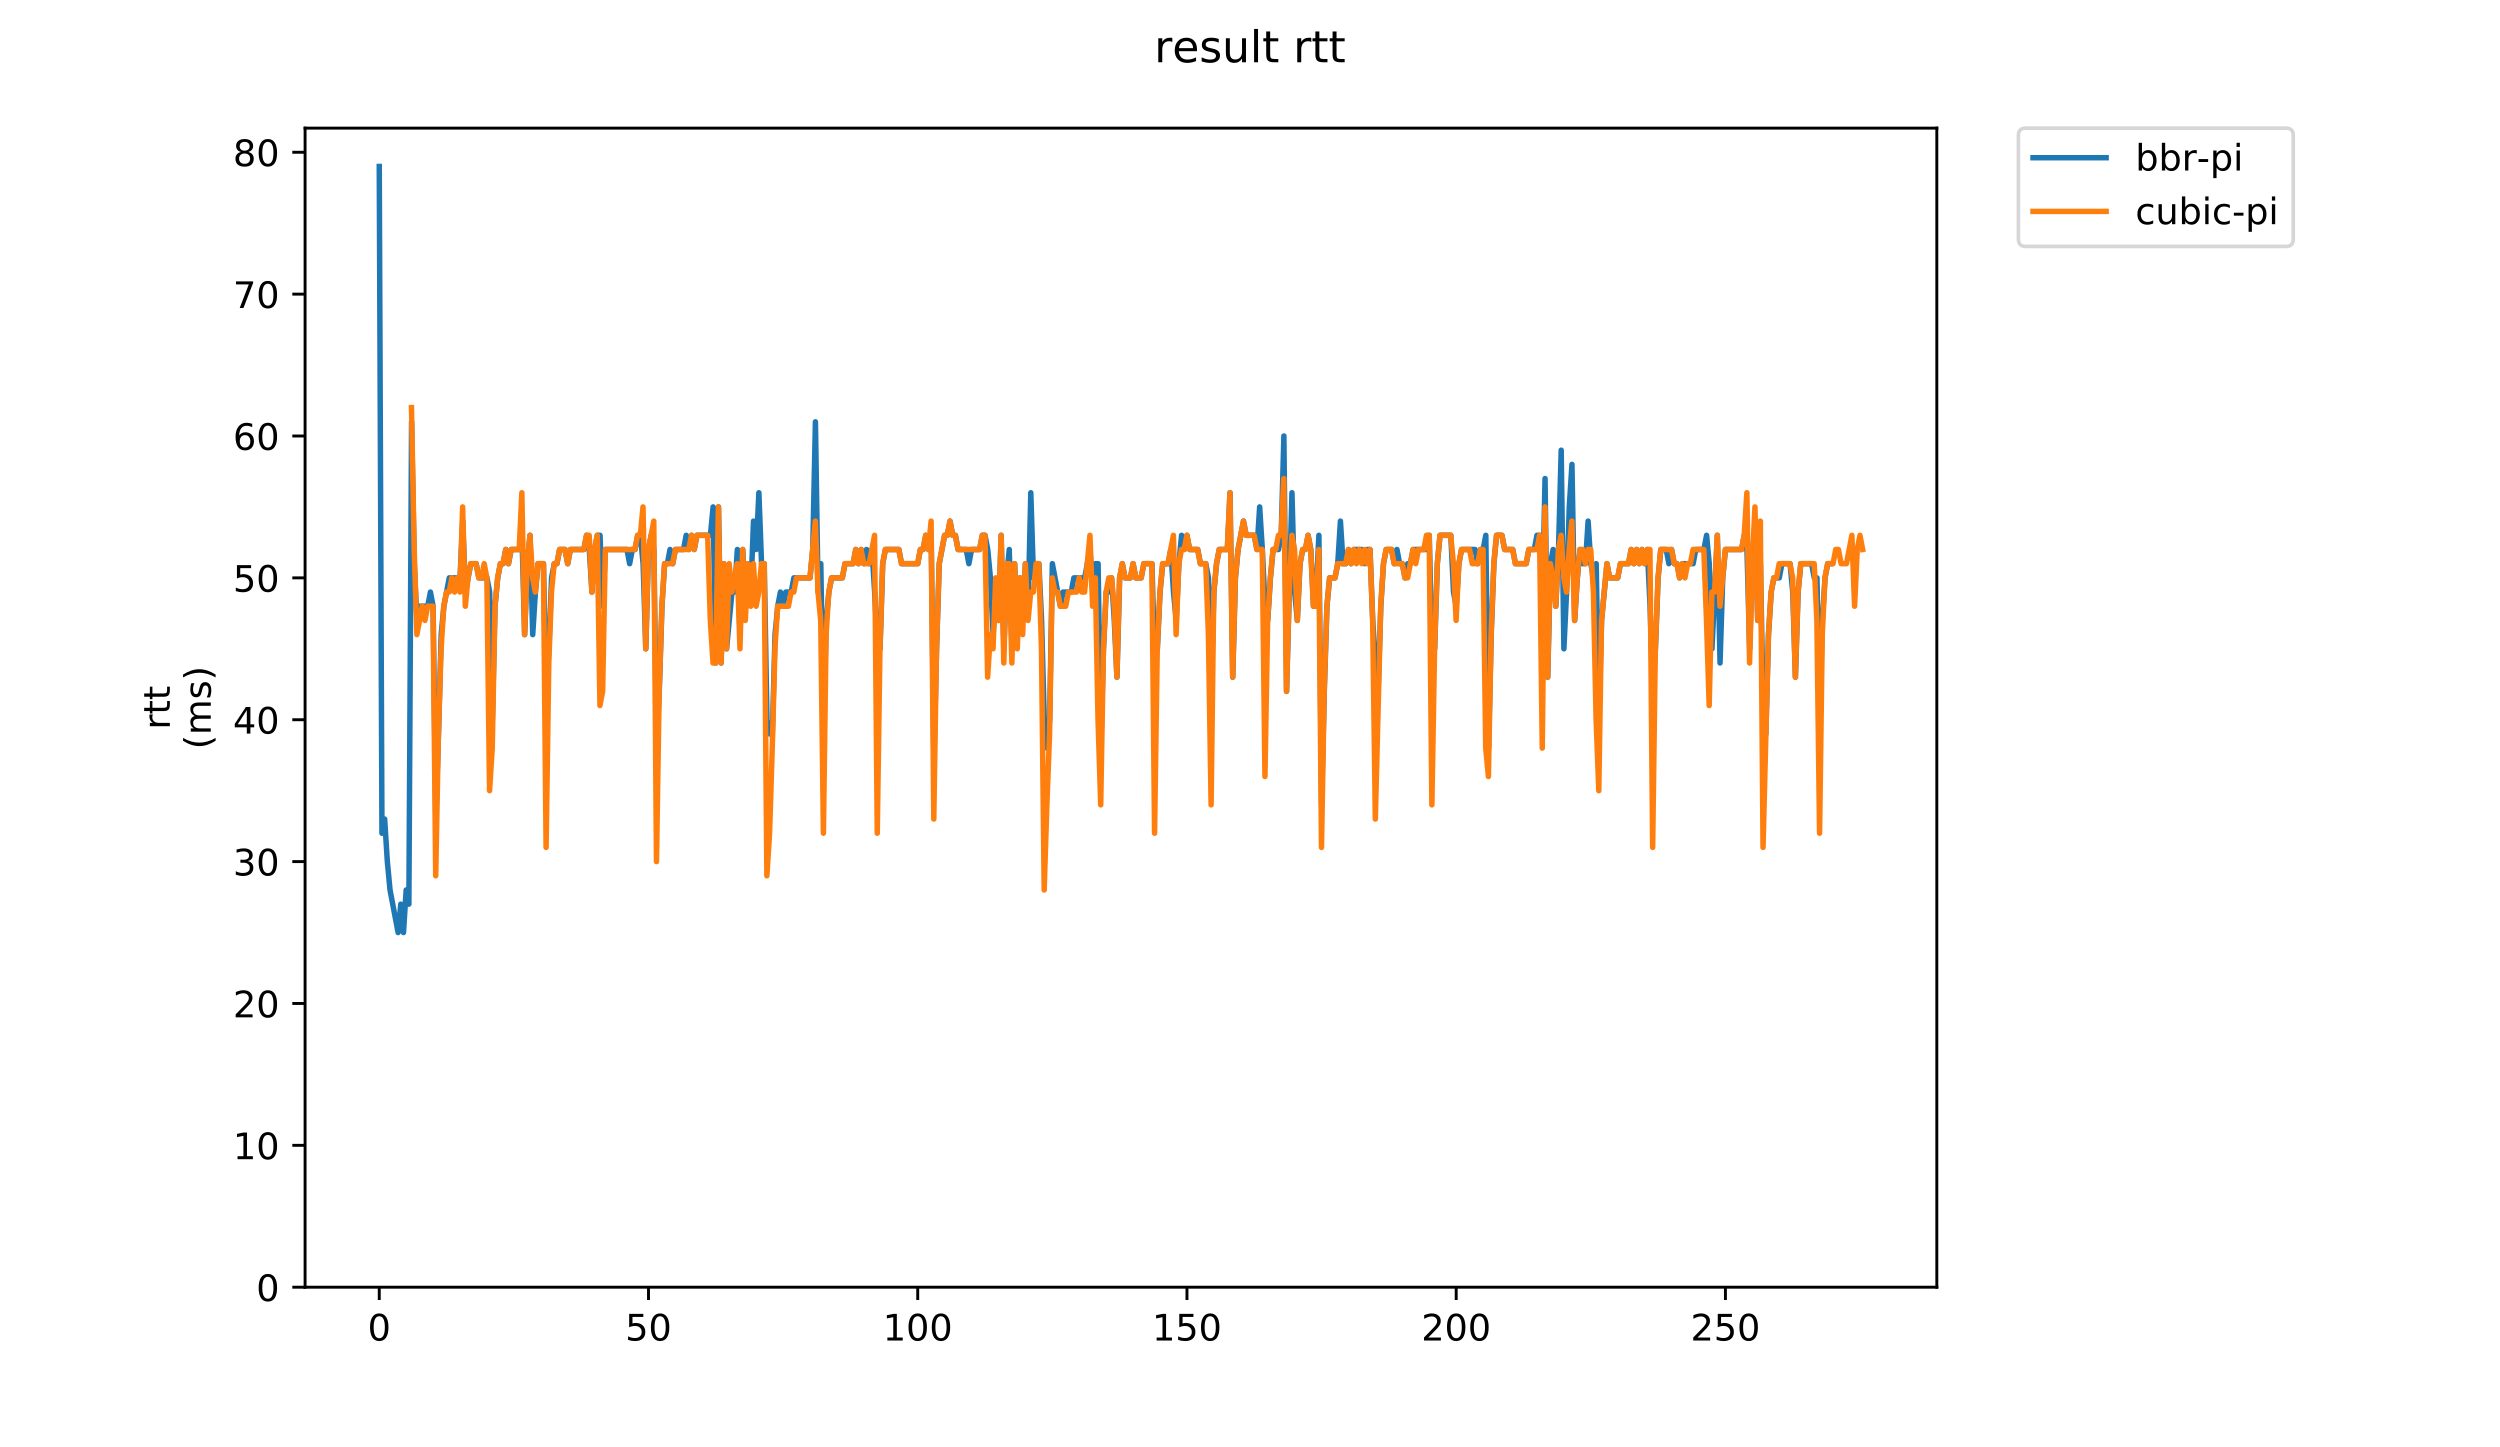 <?xml version="1.0" encoding="utf-8" standalone="no"?>
<!DOCTYPE svg PUBLIC "-//W3C//DTD SVG 1.1//EN"
  "http://www.w3.org/Graphics/SVG/1.1/DTD/svg11.dtd">
<!-- Created with matplotlib (https://matplotlib.org/) -->
<svg height="396pt" version="1.1" viewBox="0 0 684 396" width="684pt" xmlns="http://www.w3.org/2000/svg" xmlns:xlink="http://www.w3.org/1999/xlink">
 <defs>
  <style type="text/css">
*{stroke-linecap:butt;stroke-linejoin:round;}
  </style>
 </defs>
 <g id="figure_1">
  <g id="patch_1">
   <path d="M 0 396 
L 684 396 
L 684 0 
L 0 0 
z
" style="fill:#ffffff;"/>
  </g>
  <g id="axes_1">
   <g id="patch_2">
    <path d="M 83.472 352.174 
L 529.913 352.174 
L 529.913 35.062 
L 83.472 35.062 
z
" style="fill:#ffffff;"/>
   </g>
   <g id="matplotlib.axis_1">
    <g id="xtick_1">
     <g id="line2d_1">
      <defs>
       <path d="M 0 0 
L 0 3.5 
" id="m3d1b35bdfd" style="stroke:#000000;stroke-width:0.8;"/>
      </defs>
      <g>
       <use style="stroke:#000000;stroke-width:0.8;" x="103.765" xlink:href="#m3d1b35bdfd" y="352.174"/>
      </g>
     </g>
     <g id="text_1">
      <!-- 0 -->
      <defs>
       <path d="M 31.781 66.406 
Q 24.172 66.406 20.328 58.906 
Q 16.5 51.422 16.5 36.375 
Q 16.5 21.391 20.328 13.891 
Q 24.172 6.391 31.781 6.391 
Q 39.453 6.391 43.281 13.891 
Q 47.125 21.391 47.125 36.375 
Q 47.125 51.422 43.281 58.906 
Q 39.453 66.406 31.781 66.406 
z
M 31.781 74.219 
Q 44.047 74.219 50.516 64.516 
Q 56.984 54.828 56.984 36.375 
Q 56.984 17.969 50.516 8.266 
Q 44.047 -1.422 31.781 -1.422 
Q 19.531 -1.422 13.062 8.266 
Q 6.594 17.969 6.594 36.375 
Q 6.594 54.828 13.062 64.516 
Q 19.531 74.219 31.781 74.219 
z
" id="DejaVuSans-48"/>
      </defs>
      <g transform="translate(100.584 366.773)scale(0.1 -0.1)">
       <use xlink:href="#DejaVuSans-48"/>
      </g>
     </g>
    </g>
    <g id="xtick_2">
     <g id="line2d_2">
      <g>
       <use style="stroke:#000000;stroke-width:0.8;" x="177.428" xlink:href="#m3d1b35bdfd" y="352.174"/>
      </g>
     </g>
     <g id="text_2">
      <!-- 50 -->
      <defs>
       <path d="M 10.797 72.906 
L 49.516 72.906 
L 49.516 64.594 
L 19.828 64.594 
L 19.828 46.734 
Q 21.969 47.469 24.109 47.828 
Q 26.266 48.188 28.422 48.188 
Q 40.625 48.188 47.75 41.5 
Q 54.891 34.812 54.891 23.391 
Q 54.891 11.625 47.562 5.094 
Q 40.234 -1.422 26.906 -1.422 
Q 22.312 -1.422 17.547 -0.641 
Q 12.797 0.141 7.719 1.703 
L 7.719 11.625 
Q 12.109 9.234 16.797 8.062 
Q 21.484 6.891 26.703 6.891 
Q 35.156 6.891 40.078 11.328 
Q 45.016 15.766 45.016 23.391 
Q 45.016 31 40.078 35.438 
Q 35.156 39.891 26.703 39.891 
Q 22.75 39.891 18.812 39.016 
Q 14.891 38.141 10.797 36.281 
z
" id="DejaVuSans-53"/>
      </defs>
      <g transform="translate(171.065 366.773)scale(0.1 -0.1)">
       <use xlink:href="#DejaVuSans-53"/>
       <use x="63.623" xlink:href="#DejaVuSans-48"/>
      </g>
     </g>
    </g>
    <g id="xtick_3">
     <g id="line2d_3">
      <g>
       <use style="stroke:#000000;stroke-width:0.8;" x="251.09" xlink:href="#m3d1b35bdfd" y="352.174"/>
      </g>
     </g>
     <g id="text_3">
      <!-- 100 -->
      <defs>
       <path d="M 12.406 8.297 
L 28.516 8.297 
L 28.516 63.922 
L 10.984 60.406 
L 10.984 69.391 
L 28.422 72.906 
L 38.281 72.906 
L 38.281 8.297 
L 54.391 8.297 
L 54.391 0 
L 12.406 0 
z
" id="DejaVuSans-49"/>
      </defs>
      <g transform="translate(241.546 366.773)scale(0.1 -0.1)">
       <use xlink:href="#DejaVuSans-49"/>
       <use x="63.623" xlink:href="#DejaVuSans-48"/>
       <use x="127.246" xlink:href="#DejaVuSans-48"/>
      </g>
     </g>
    </g>
    <g id="xtick_4">
     <g id="line2d_4">
      <g>
       <use style="stroke:#000000;stroke-width:0.8;" x="324.752" xlink:href="#m3d1b35bdfd" y="352.174"/>
      </g>
     </g>
     <g id="text_4">
      <!-- 150 -->
      <g transform="translate(315.209 366.773)scale(0.1 -0.1)">
       <use xlink:href="#DejaVuSans-49"/>
       <use x="63.623" xlink:href="#DejaVuSans-53"/>
       <use x="127.246" xlink:href="#DejaVuSans-48"/>
      </g>
     </g>
    </g>
    <g id="xtick_5">
     <g id="line2d_5">
      <g>
       <use style="stroke:#000000;stroke-width:0.8;" x="398.415" xlink:href="#m3d1b35bdfd" y="352.174"/>
      </g>
     </g>
     <g id="text_5">
      <!-- 200 -->
      <defs>
       <path d="M 19.188 8.297 
L 53.609 8.297 
L 53.609 0 
L 7.328 0 
L 7.328 8.297 
Q 12.938 14.109 22.625 23.891 
Q 32.328 33.688 34.812 36.531 
Q 39.547 41.844 41.422 45.531 
Q 43.312 49.219 43.312 52.781 
Q 43.312 58.594 39.234 62.25 
Q 35.156 65.922 28.609 65.922 
Q 23.969 65.922 18.812 64.312 
Q 13.672 62.703 7.812 59.422 
L 7.812 69.391 
Q 13.766 71.781 18.938 73 
Q 24.125 74.219 28.422 74.219 
Q 39.75 74.219 46.484 68.547 
Q 53.219 62.891 53.219 53.422 
Q 53.219 48.922 51.531 44.891 
Q 49.859 40.875 45.406 35.406 
Q 44.188 33.984 37.641 27.219 
Q 31.109 20.453 19.188 8.297 
z
" id="DejaVuSans-50"/>
      </defs>
      <g transform="translate(388.871 366.773)scale(0.1 -0.1)">
       <use xlink:href="#DejaVuSans-50"/>
       <use x="63.623" xlink:href="#DejaVuSans-48"/>
       <use x="127.246" xlink:href="#DejaVuSans-48"/>
      </g>
     </g>
    </g>
    <g id="xtick_6">
     <g id="line2d_6">
      <g>
       <use style="stroke:#000000;stroke-width:0.8;" x="472.077" xlink:href="#m3d1b35bdfd" y="352.174"/>
      </g>
     </g>
     <g id="text_6">
      <!-- 250 -->
      <g transform="translate(462.534 366.773)scale(0.1 -0.1)">
       <use xlink:href="#DejaVuSans-50"/>
       <use x="63.623" xlink:href="#DejaVuSans-53"/>
       <use x="127.246" xlink:href="#DejaVuSans-48"/>
      </g>
     </g>
    </g>
   </g>
   <g id="matplotlib.axis_2">
    <g id="ytick_1">
     <g id="line2d_7">
      <defs>
       <path d="M 0 0 
L -3.5 0 
" id="me3f633ac5c" style="stroke:#000000;stroke-width:0.8;"/>
      </defs>
      <g>
       <use style="stroke:#000000;stroke-width:0.8;" x="83.472" xlink:href="#me3f633ac5c" y="352.174"/>
      </g>
     </g>
     <g id="text_7">
      <!-- 0 -->
      <g transform="translate(70.11 355.973)scale(0.1 -0.1)">
       <use xlink:href="#DejaVuSans-48"/>
      </g>
     </g>
    </g>
    <g id="ytick_2">
     <g id="line2d_8">
      <g>
       <use style="stroke:#000000;stroke-width:0.8;" x="83.472" xlink:href="#me3f633ac5c" y="313.36"/>
      </g>
     </g>
     <g id="text_8">
      <!-- 10 -->
      <g transform="translate(63.747 317.159)scale(0.1 -0.1)">
       <use xlink:href="#DejaVuSans-49"/>
       <use x="63.623" xlink:href="#DejaVuSans-48"/>
      </g>
     </g>
    </g>
    <g id="ytick_3">
     <g id="line2d_9">
      <g>
       <use style="stroke:#000000;stroke-width:0.8;" x="83.472" xlink:href="#me3f633ac5c" y="274.546"/>
      </g>
     </g>
     <g id="text_9">
      <!-- 20 -->
      <g transform="translate(63.747 278.345)scale(0.1 -0.1)">
       <use xlink:href="#DejaVuSans-50"/>
       <use x="63.623" xlink:href="#DejaVuSans-48"/>
      </g>
     </g>
    </g>
    <g id="ytick_4">
     <g id="line2d_10">
      <g>
       <use style="stroke:#000000;stroke-width:0.8;" x="83.472" xlink:href="#me3f633ac5c" y="235.732"/>
      </g>
     </g>
     <g id="text_10">
      <!-- 30 -->
      <defs>
       <path d="M 40.578 39.312 
Q 47.656 37.797 51.625 33 
Q 55.609 28.219 55.609 21.188 
Q 55.609 10.406 48.188 4.484 
Q 40.766 -1.422 27.094 -1.422 
Q 22.516 -1.422 17.656 -0.516 
Q 12.797 0.391 7.625 2.203 
L 7.625 11.719 
Q 11.719 9.328 16.594 8.109 
Q 21.484 6.891 26.812 6.891 
Q 36.078 6.891 40.938 10.547 
Q 45.797 14.203 45.797 21.188 
Q 45.797 27.641 41.281 31.266 
Q 36.766 34.906 28.719 34.906 
L 20.219 34.906 
L 20.219 43.016 
L 29.109 43.016 
Q 36.375 43.016 40.234 45.922 
Q 44.094 48.828 44.094 54.297 
Q 44.094 59.906 40.109 62.906 
Q 36.141 65.922 28.719 65.922 
Q 24.656 65.922 20.016 65.031 
Q 15.375 64.156 9.812 62.312 
L 9.812 71.094 
Q 15.438 72.656 20.344 73.438 
Q 25.25 74.219 29.594 74.219 
Q 40.828 74.219 47.359 69.109 
Q 53.906 64.016 53.906 55.328 
Q 53.906 49.266 50.438 45.094 
Q 46.969 40.922 40.578 39.312 
z
" id="DejaVuSans-51"/>
      </defs>
      <g transform="translate(63.747 239.531)scale(0.1 -0.1)">
       <use xlink:href="#DejaVuSans-51"/>
       <use x="63.623" xlink:href="#DejaVuSans-48"/>
      </g>
     </g>
    </g>
    <g id="ytick_5">
     <g id="line2d_11">
      <g>
       <use style="stroke:#000000;stroke-width:0.8;" x="83.472" xlink:href="#me3f633ac5c" y="196.918"/>
      </g>
     </g>
     <g id="text_11">
      <!-- 40 -->
      <defs>
       <path d="M 37.797 64.312 
L 12.891 25.391 
L 37.797 25.391 
z
M 35.203 72.906 
L 47.609 72.906 
L 47.609 25.391 
L 58.016 25.391 
L 58.016 17.188 
L 47.609 17.188 
L 47.609 0 
L 37.797 0 
L 37.797 17.188 
L 4.891 17.188 
L 4.891 26.703 
z
" id="DejaVuSans-52"/>
      </defs>
      <g transform="translate(63.747 200.717)scale(0.1 -0.1)">
       <use xlink:href="#DejaVuSans-52"/>
       <use x="63.623" xlink:href="#DejaVuSans-48"/>
      </g>
     </g>
    </g>
    <g id="ytick_6">
     <g id="line2d_12">
      <g>
       <use style="stroke:#000000;stroke-width:0.8;" x="83.472" xlink:href="#me3f633ac5c" y="158.103"/>
      </g>
     </g>
     <g id="text_12">
      <!-- 50 -->
      <g transform="translate(63.747 161.903)scale(0.1 -0.1)">
       <use xlink:href="#DejaVuSans-53"/>
       <use x="63.623" xlink:href="#DejaVuSans-48"/>
      </g>
     </g>
    </g>
    <g id="ytick_7">
     <g id="line2d_13">
      <g>
       <use style="stroke:#000000;stroke-width:0.8;" x="83.472" xlink:href="#me3f633ac5c" y="119.289"/>
      </g>
     </g>
     <g id="text_13">
      <!-- 60 -->
      <defs>
       <path d="M 33.016 40.375 
Q 26.375 40.375 22.484 35.828 
Q 18.609 31.297 18.609 23.391 
Q 18.609 15.531 22.484 10.953 
Q 26.375 6.391 33.016 6.391 
Q 39.656 6.391 43.531 10.953 
Q 47.406 15.531 47.406 23.391 
Q 47.406 31.297 43.531 35.828 
Q 39.656 40.375 33.016 40.375 
z
M 52.594 71.297 
L 52.594 62.312 
Q 48.875 64.062 45.094 64.984 
Q 41.312 65.922 37.594 65.922 
Q 27.828 65.922 22.672 59.328 
Q 17.531 52.734 16.797 39.406 
Q 19.672 43.656 24.016 45.922 
Q 28.375 48.188 33.594 48.188 
Q 44.578 48.188 50.953 41.516 
Q 57.328 34.859 57.328 23.391 
Q 57.328 12.156 50.688 5.359 
Q 44.047 -1.422 33.016 -1.422 
Q 20.359 -1.422 13.672 8.266 
Q 6.984 17.969 6.984 36.375 
Q 6.984 53.656 15.188 63.938 
Q 23.391 74.219 37.203 74.219 
Q 40.922 74.219 44.703 73.484 
Q 48.484 72.75 52.594 71.297 
z
" id="DejaVuSans-54"/>
      </defs>
      <g transform="translate(63.747 123.088)scale(0.1 -0.1)">
       <use xlink:href="#DejaVuSans-54"/>
       <use x="63.623" xlink:href="#DejaVuSans-48"/>
      </g>
     </g>
    </g>
    <g id="ytick_8">
     <g id="line2d_14">
      <g>
       <use style="stroke:#000000;stroke-width:0.8;" x="83.472" xlink:href="#me3f633ac5c" y="80.475"/>
      </g>
     </g>
     <g id="text_14">
      <!-- 70 -->
      <defs>
       <path d="M 8.203 72.906 
L 55.078 72.906 
L 55.078 68.703 
L 28.609 0 
L 18.312 0 
L 43.219 64.594 
L 8.203 64.594 
z
" id="DejaVuSans-55"/>
      </defs>
      <g transform="translate(63.747 84.274)scale(0.1 -0.1)">
       <use xlink:href="#DejaVuSans-55"/>
       <use x="63.623" xlink:href="#DejaVuSans-48"/>
      </g>
     </g>
    </g>
    <g id="ytick_9">
     <g id="line2d_15">
      <g>
       <use style="stroke:#000000;stroke-width:0.8;" x="83.472" xlink:href="#me3f633ac5c" y="41.661"/>
      </g>
     </g>
     <g id="text_15">
      <!-- 80 -->
      <defs>
       <path d="M 31.781 34.625 
Q 24.75 34.625 20.719 30.859 
Q 16.703 27.094 16.703 20.516 
Q 16.703 13.922 20.719 10.156 
Q 24.75 6.391 31.781 6.391 
Q 38.812 6.391 42.859 10.172 
Q 46.922 13.969 46.922 20.516 
Q 46.922 27.094 42.891 30.859 
Q 38.875 34.625 31.781 34.625 
z
M 21.922 38.812 
Q 15.578 40.375 12.031 44.719 
Q 8.5 49.078 8.5 55.328 
Q 8.5 64.062 14.719 69.141 
Q 20.953 74.219 31.781 74.219 
Q 42.672 74.219 48.875 69.141 
Q 55.078 64.062 55.078 55.328 
Q 55.078 49.078 51.531 44.719 
Q 48 40.375 41.703 38.812 
Q 48.828 37.156 52.797 32.312 
Q 56.781 27.484 56.781 20.516 
Q 56.781 9.906 50.312 4.234 
Q 43.844 -1.422 31.781 -1.422 
Q 19.734 -1.422 13.25 4.234 
Q 6.781 9.906 6.781 20.516 
Q 6.781 27.484 10.781 32.312 
Q 14.797 37.156 21.922 38.812 
z
M 18.312 54.391 
Q 18.312 48.734 21.844 45.562 
Q 25.391 42.391 31.781 42.391 
Q 38.141 42.391 41.719 45.562 
Q 45.312 48.734 45.312 54.391 
Q 45.312 60.062 41.719 63.234 
Q 38.141 66.406 31.781 66.406 
Q 25.391 66.406 21.844 63.234 
Q 18.312 60.062 18.312 54.391 
z
" id="DejaVuSans-56"/>
      </defs>
      <g transform="translate(63.747 45.46)scale(0.1 -0.1)">
       <use xlink:href="#DejaVuSans-56"/>
       <use x="63.623" xlink:href="#DejaVuSans-48"/>
      </g>
     </g>
    </g>
    <g id="text_16">
     <!-- rtt -->
     <defs>
      <path d="M 41.109 46.297 
Q 39.594 47.172 37.812 47.578 
Q 36.031 48 33.891 48 
Q 26.266 48 22.188 43.047 
Q 18.109 38.094 18.109 28.812 
L 18.109 0 
L 9.078 0 
L 9.078 54.688 
L 18.109 54.688 
L 18.109 46.188 
Q 20.953 51.172 25.484 53.578 
Q 30.031 56 36.531 56 
Q 37.453 56 38.578 55.875 
Q 39.703 55.766 41.062 55.516 
z
" id="DejaVuSans-114"/>
      <path d="M 18.312 70.219 
L 18.312 54.688 
L 36.812 54.688 
L 36.812 47.703 
L 18.312 47.703 
L 18.312 18.016 
Q 18.312 11.328 20.141 9.422 
Q 21.969 7.516 27.594 7.516 
L 36.812 7.516 
L 36.812 0 
L 27.594 0 
Q 17.188 0 13.234 3.875 
Q 9.281 7.766 9.281 18.016 
L 9.281 47.703 
L 2.688 47.703 
L 2.688 54.688 
L 9.281 54.688 
L 9.281 70.219 
z
" id="DejaVuSans-116"/>
     </defs>
     <g transform="translate(46.47 199.594)rotate(-90)scale(0.1 -0.1)">
      <use xlink:href="#DejaVuSans-114"/>
      <use x="41.113" xlink:href="#DejaVuSans-116"/>
      <use x="80.322" xlink:href="#DejaVuSans-116"/>
     </g>
     <!-- (ms) -->
     <defs>
      <path d="M 31 75.875 
Q 24.469 64.656 21.281 53.656 
Q 18.109 42.672 18.109 31.391 
Q 18.109 20.125 21.312 9.062 
Q 24.516 -2 31 -13.188 
L 23.188 -13.188 
Q 15.875 -1.703 12.234 9.375 
Q 8.594 20.453 8.594 31.391 
Q 8.594 42.281 12.203 53.312 
Q 15.828 64.359 23.188 75.875 
z
" id="DejaVuSans-40"/>
      <path d="M 52 44.188 
Q 55.375 50.25 60.062 53.125 
Q 64.75 56 71.094 56 
Q 79.641 56 84.281 50.016 
Q 88.922 44.047 88.922 33.016 
L 88.922 0 
L 79.891 0 
L 79.891 32.719 
Q 79.891 40.578 77.094 44.375 
Q 74.312 48.188 68.609 48.188 
Q 61.625 48.188 57.562 43.547 
Q 53.516 38.922 53.516 30.906 
L 53.516 0 
L 44.484 0 
L 44.484 32.719 
Q 44.484 40.625 41.703 44.406 
Q 38.922 48.188 33.109 48.188 
Q 26.219 48.188 22.156 43.531 
Q 18.109 38.875 18.109 30.906 
L 18.109 0 
L 9.078 0 
L 9.078 54.688 
L 18.109 54.688 
L 18.109 46.188 
Q 21.188 51.219 25.484 53.609 
Q 29.781 56 35.688 56 
Q 41.656 56 45.828 52.969 
Q 50 49.953 52 44.188 
z
" id="DejaVuSans-109"/>
      <path d="M 44.281 53.078 
L 44.281 44.578 
Q 40.484 46.531 36.375 47.5 
Q 32.281 48.484 27.875 48.484 
Q 21.188 48.484 17.844 46.438 
Q 14.5 44.391 14.5 40.281 
Q 14.5 37.156 16.891 35.375 
Q 19.281 33.594 26.516 31.984 
L 29.594 31.297 
Q 39.156 29.25 43.188 25.516 
Q 47.219 21.781 47.219 15.094 
Q 47.219 7.469 41.188 3.016 
Q 35.156 -1.422 24.609 -1.422 
Q 20.219 -1.422 15.453 -0.562 
Q 10.688 0.297 5.422 2 
L 5.422 11.281 
Q 10.406 8.688 15.234 7.391 
Q 20.062 6.109 24.812 6.109 
Q 31.156 6.109 34.562 8.281 
Q 37.984 10.453 37.984 14.406 
Q 37.984 18.062 35.516 20.016 
Q 33.062 21.969 24.703 23.781 
L 21.578 24.516 
Q 13.234 26.266 9.516 29.906 
Q 5.812 33.547 5.812 39.891 
Q 5.812 47.609 11.281 51.797 
Q 16.75 56 26.812 56 
Q 31.781 56 36.172 55.266 
Q 40.578 54.547 44.281 53.078 
z
" id="DejaVuSans-115"/>
      <path d="M 8.016 75.875 
L 15.828 75.875 
Q 23.141 64.359 26.781 53.312 
Q 30.422 42.281 30.422 31.391 
Q 30.422 20.453 26.781 9.375 
Q 23.141 -1.703 15.828 -13.188 
L 8.016 -13.188 
Q 14.5 -2 17.703 9.062 
Q 20.906 20.125 20.906 31.391 
Q 20.906 42.672 17.703 53.656 
Q 14.5 64.656 8.016 75.875 
z
" id="DejaVuSans-41"/>
     </defs>
     <g transform="translate(57.668 204.995)rotate(-90)scale(0.1 -0.1)">
      <use xlink:href="#DejaVuSans-40"/>
      <use x="39.014" xlink:href="#DejaVuSans-109"/>
      <use x="136.426" xlink:href="#DejaVuSans-115"/>
      <use x="188.525" xlink:href="#DejaVuSans-41"/>
     </g>
    </g>
   </g>
   <g id="line2d_16">
    <path clip-path="url(#pc446dd8d52)" d="M 103.765 45.542 
L 104.502 227.969 
L 105.238 224.087 
L 105.975 235.732 
L 106.712 243.495 
L 108.921 255.139 
L 109.658 247.376 
L 110.395 255.139 
L 111.131 243.495 
L 111.868 247.376 
L 112.605 115.408 
L 113.341 154.222 
L 114.078 169.748 
L 114.814 165.866 
L 117.024 165.866 
L 117.761 161.985 
L 118.498 165.866 
L 119.234 224.087 
L 119.971 200.799 
L 120.707 173.629 
L 121.444 165.866 
L 122.917 158.103 
L 125.864 158.103 
L 126.6 142.578 
L 127.337 161.985 
L 128.81 154.222 
L 130.284 154.222 
L 131.02 158.103 
L 133.23 158.103 
L 133.967 161.985 
L 134.703 196.918 
L 135.44 165.866 
L 136.177 158.103 
L 136.913 154.222 
L 137.65 154.222 
L 138.386 150.341 
L 139.123 154.222 
L 139.86 150.341 
L 142.07 150.341 
L 142.806 146.459 
L 143.543 173.629 
L 144.279 154.222 
L 145.016 146.459 
L 145.753 173.629 
L 146.489 161.985 
L 147.226 154.222 
L 148.699 154.222 
L 149.436 193.036 
L 150.172 177.51 
L 150.909 158.103 
L 151.646 154.222 
L 152.382 154.222 
L 153.119 150.341 
L 154.592 150.341 
L 155.329 154.222 
L 156.065 150.341 
L 159.749 150.341 
L 160.485 146.459 
L 161.222 150.341 
L 161.958 161.985 
L 162.695 150.341 
L 163.432 146.459 
L 164.168 146.459 
L 164.905 165.866 
L 165.642 150.341 
L 171.535 150.341 
L 172.271 154.222 
L 173.008 150.341 
L 173.744 150.341 
L 174.481 146.459 
L 175.218 146.459 
L 175.954 154.222 
L 176.691 177.51 
L 177.428 150.341 
L 178.164 146.459 
L 178.901 150.341 
L 179.637 204.68 
L 180.374 189.155 
L 181.111 165.866 
L 181.847 154.222 
L 182.584 154.222 
L 183.321 150.341 
L 184.057 154.222 
L 184.794 150.341 
L 187.004 150.341 
L 187.74 146.459 
L 188.477 150.341 
L 189.214 146.459 
L 189.95 150.341 
L 190.687 146.459 
L 194.37 146.459 
L 195.107 138.696 
L 195.843 181.392 
L 196.58 138.696 
L 197.316 181.392 
L 198.053 154.222 
L 198.79 177.51 
L 200.263 161.985 
L 201 161.985 
L 201.736 150.341 
L 202.473 173.629 
L 203.209 150.341 
L 203.946 165.866 
L 204.683 154.222 
L 205.419 161.985 
L 206.156 142.578 
L 206.893 150.341 
L 207.629 134.815 
L 208.366 154.222 
L 209.102 154.222 
L 209.839 196.918 
L 210.576 200.799 
L 211.312 200.799 
L 212.049 173.629 
L 212.786 165.866 
L 213.522 161.985 
L 214.259 165.866 
L 214.995 161.985 
L 216.469 161.985 
L 217.205 158.103 
L 221.625 158.103 
L 222.362 150.341 
L 223.098 115.408 
L 223.835 161.985 
L 224.572 154.222 
L 225.308 200.799 
L 226.045 169.748 
L 226.781 161.985 
L 227.518 158.103 
L 230.465 158.103 
L 231.201 154.222 
L 233.411 154.222 
L 234.148 150.341 
L 234.884 154.222 
L 235.621 150.341 
L 236.358 154.222 
L 237.094 150.341 
L 237.831 154.222 
L 238.567 150.341 
L 239.304 161.985 
L 240.041 177.51 
L 240.777 177.51 
L 241.514 154.222 
L 242.251 150.341 
L 245.934 150.341 
L 246.67 154.222 
L 251.09 154.222 
L 251.827 150.341 
L 252.563 150.341 
L 253.3 146.459 
L 254.037 150.341 
L 254.773 146.459 
L 255.51 208.562 
L 256.246 177.51 
L 256.983 154.222 
L 258.456 146.459 
L 259.193 146.459 
L 259.93 142.578 
L 260.666 146.459 
L 261.403 146.459 
L 262.139 150.341 
L 264.349 150.341 
L 265.086 154.222 
L 265.823 150.341 
L 268.032 150.341 
L 268.769 146.459 
L 269.506 146.459 
L 270.242 150.341 
L 270.979 158.103 
L 271.716 173.629 
L 272.452 161.985 
L 273.189 169.748 
L 273.925 146.459 
L 274.662 177.51 
L 275.399 158.103 
L 276.135 150.341 
L 276.872 177.51 
L 277.609 154.222 
L 278.345 173.629 
L 279.082 158.103 
L 279.818 169.748 
L 280.555 154.222 
L 281.292 165.866 
L 282.028 134.815 
L 282.765 158.103 
L 283.502 154.222 
L 284.238 154.222 
L 284.975 169.748 
L 285.711 196.918 
L 286.448 204.68 
L 287.185 196.918 
L 287.921 154.222 
L 290.131 165.866 
L 290.868 161.985 
L 293.078 161.985 
L 293.814 158.103 
L 296.761 158.103 
L 298.234 150.341 
L 298.971 161.985 
L 299.707 154.222 
L 300.444 154.222 
L 301.18 204.68 
L 301.917 177.51 
L 302.654 161.985 
L 303.39 161.985 
L 304.127 158.103 
L 304.864 169.748 
L 305.6 185.273 
L 306.337 158.103 
L 307.073 154.222 
L 307.81 158.103 
L 309.283 158.103 
L 310.02 154.222 
L 310.757 158.103 
L 312.23 158.103 
L 312.966 154.222 
L 315.176 154.222 
L 315.913 181.392 
L 316.65 177.51 
L 317.386 161.985 
L 318.123 154.222 
L 319.596 154.222 
L 320.333 150.341 
L 321.069 161.985 
L 321.806 169.748 
L 322.543 154.222 
L 323.279 146.459 
L 324.016 150.341 
L 324.752 146.459 
L 325.489 150.341 
L 327.699 150.341 
L 328.436 154.222 
L 329.909 154.222 
L 330.645 158.103 
L 331.382 189.155 
L 332.119 161.985 
L 332.855 154.222 
L 333.592 150.341 
L 335.802 150.341 
L 336.538 134.815 
L 337.275 185.273 
L 338.012 158.103 
L 338.748 150.341 
L 340.222 142.578 
L 340.958 146.459 
L 343.168 146.459 
L 343.905 150.341 
L 344.641 138.696 
L 345.378 150.341 
L 346.115 165.866 
L 346.851 169.748 
L 347.588 158.103 
L 348.324 150.341 
L 349.798 150.341 
L 350.534 146.459 
L 351.271 119.289 
L 352.008 189.155 
L 353.481 134.815 
L 354.217 161.985 
L 354.954 169.748 
L 355.691 154.222 
L 356.427 150.341 
L 357.164 150.341 
L 357.901 146.459 
L 358.637 150.341 
L 359.374 165.866 
L 360.11 161.985 
L 360.847 146.459 
L 361.584 220.206 
L 362.32 189.155 
L 363.057 165.866 
L 363.794 158.103 
L 365.267 158.103 
L 366.003 154.222 
L 366.74 142.578 
L 367.477 154.222 
L 368.213 154.222 
L 368.95 150.341 
L 369.687 154.222 
L 370.423 150.341 
L 372.633 150.341 
L 373.37 154.222 
L 374.106 150.341 
L 374.843 150.341 
L 375.58 169.748 
L 376.316 181.392 
L 377.053 189.155 
L 377.789 165.866 
L 378.526 154.222 
L 379.263 150.341 
L 380.736 150.341 
L 381.473 154.222 
L 382.209 150.341 
L 382.946 154.222 
L 383.682 154.222 
L 384.419 158.103 
L 385.156 154.222 
L 385.892 154.222 
L 386.629 150.341 
L 390.312 150.341 
L 391.049 146.459 
L 391.785 177.51 
L 392.522 177.51 
L 393.259 154.222 
L 393.995 146.459 
L 396.942 146.459 
L 397.678 161.985 
L 398.415 165.866 
L 399.152 154.222 
L 399.888 150.341 
L 403.571 150.341 
L 404.308 154.222 
L 405.045 150.341 
L 405.781 150.341 
L 406.518 146.459 
L 407.254 204.68 
L 407.991 173.629 
L 408.728 154.222 
L 409.464 146.459 
L 410.938 146.459 
L 411.674 150.341 
L 413.884 150.341 
L 414.621 154.222 
L 417.567 154.222 
L 418.304 150.341 
L 419.777 150.341 
L 420.514 146.459 
L 421.25 146.459 
L 421.987 165.866 
L 422.724 130.933 
L 423.46 185.273 
L 424.197 154.222 
L 424.933 150.341 
L 425.67 165.866 
L 426.407 150.341 
L 427.143 123.171 
L 427.88 177.51 
L 428.617 161.985 
L 429.353 138.696 
L 430.09 127.052 
L 430.826 169.748 
L 431.563 158.103 
L 432.3 150.341 
L 433.036 154.222 
L 433.773 154.222 
L 434.51 142.578 
L 435.246 154.222 
L 435.983 158.103 
L 436.719 154.222 
L 437.456 196.918 
L 438.193 169.748 
L 439.666 154.222 
L 440.403 158.103 
L 442.612 158.103 
L 443.349 154.222 
L 445.559 154.222 
L 446.296 150.341 
L 447.032 154.222 
L 447.769 150.341 
L 448.505 154.222 
L 449.242 150.341 
L 449.979 154.222 
L 450.715 150.341 
L 451.452 165.866 
L 452.189 189.155 
L 452.925 177.51 
L 453.662 158.103 
L 454.398 150.341 
L 455.872 150.341 
L 456.608 154.222 
L 457.345 150.341 
L 458.082 154.222 
L 458.818 154.222 
L 459.555 158.103 
L 460.291 154.222 
L 463.238 154.222 
L 463.975 150.341 
L 466.184 150.341 
L 466.921 146.459 
L 467.658 154.222 
L 468.394 177.51 
L 469.868 146.459 
L 470.604 181.392 
L 471.341 158.103 
L 472.077 150.341 
L 476.497 150.341 
L 477.234 146.459 
L 477.97 150.341 
L 478.707 177.51 
L 479.444 154.222 
L 480.18 142.578 
L 480.917 169.748 
L 481.654 154.222 
L 482.39 193.036 
L 483.127 200.799 
L 483.863 173.629 
L 484.6 161.985 
L 485.337 158.103 
L 486.81 158.103 
L 487.547 154.222 
L 489.756 154.222 
L 490.493 161.985 
L 491.23 185.273 
L 491.966 161.985 
L 492.703 154.222 
L 495.649 154.222 
L 496.386 158.103 
L 497.123 158.103 
L 497.859 196.918 
L 498.596 169.748 
L 499.333 158.103 
L 500.069 154.222 
L 500.806 154.222 
L 500.806 154.222 
" style="fill:none;stroke:#1f77b4;stroke-linecap:square;stroke-width:1.5;"/>
   </g>
   <g id="line2d_17">
    <path clip-path="url(#pc446dd8d52)" d="M 112.58 111.526 
L 113.316 150.341 
L 114.053 173.629 
L 115.526 165.866 
L 116.263 169.748 
L 116.999 165.866 
L 118.473 165.866 
L 119.209 239.613 
L 119.946 200.799 
L 120.682 177.51 
L 121.419 165.866 
L 122.156 161.985 
L 122.892 161.985 
L 123.629 158.103 
L 124.366 161.985 
L 125.102 158.103 
L 125.839 161.985 
L 126.575 138.696 
L 127.312 165.866 
L 128.049 158.103 
L 128.785 154.222 
L 130.259 154.222 
L 130.995 158.103 
L 131.732 158.103 
L 132.468 154.222 
L 133.205 158.103 
L 133.942 216.325 
L 134.678 204.68 
L 135.415 165.866 
L 136.152 158.103 
L 136.888 154.222 
L 137.625 154.222 
L 138.361 150.341 
L 139.098 154.222 
L 139.835 150.341 
L 142.045 150.341 
L 142.781 134.815 
L 143.518 173.629 
L 144.254 154.222 
L 144.991 146.459 
L 145.728 158.103 
L 146.464 161.985 
L 147.201 154.222 
L 148.674 154.222 
L 149.411 231.85 
L 150.147 181.392 
L 150.884 161.985 
L 151.621 154.222 
L 152.357 154.222 
L 153.094 150.341 
L 154.567 150.341 
L 155.304 154.222 
L 156.04 150.341 
L 159.724 150.341 
L 160.46 146.459 
L 161.197 146.459 
L 161.933 161.985 
L 162.67 150.341 
L 163.407 146.459 
L 164.143 193.036 
L 164.88 189.155 
L 165.617 150.341 
L 173.719 150.341 
L 174.456 146.459 
L 175.193 146.459 
L 175.929 138.696 
L 176.666 177.51 
L 177.403 150.341 
L 178.876 142.578 
L 179.612 235.732 
L 180.349 189.155 
L 181.086 165.866 
L 181.822 154.222 
L 184.032 154.222 
L 184.769 150.341 
L 188.452 150.341 
L 189.189 146.459 
L 189.925 150.341 
L 190.662 146.459 
L 193.608 146.459 
L 194.345 169.748 
L 195.082 181.392 
L 195.818 181.392 
L 196.555 138.696 
L 197.291 181.392 
L 198.028 154.222 
L 198.765 177.51 
L 199.501 154.222 
L 200.238 161.985 
L 201.711 154.222 
L 202.448 177.51 
L 203.184 150.341 
L 203.921 169.748 
L 204.658 154.222 
L 205.394 165.866 
L 206.131 154.222 
L 206.867 165.866 
L 207.604 161.985 
L 208.341 154.222 
L 209.077 154.222 
L 209.814 239.613 
L 210.551 227.969 
L 211.287 204.68 
L 212.024 177.51 
L 212.76 165.866 
L 215.707 165.866 
L 216.444 161.985 
L 217.18 161.985 
L 217.917 158.103 
L 221.6 158.103 
L 223.073 142.578 
L 223.81 161.985 
L 224.546 169.748 
L 225.283 227.969 
L 226.02 173.629 
L 226.756 161.985 
L 227.493 158.103 
L 230.439 158.103 
L 231.176 154.222 
L 233.386 154.222 
L 234.123 150.341 
L 234.859 154.222 
L 235.596 150.341 
L 236.332 154.222 
L 237.806 154.222 
L 239.279 146.459 
L 240.016 227.969 
L 240.752 177.51 
L 241.489 154.222 
L 242.225 150.341 
L 245.909 150.341 
L 246.645 154.222 
L 251.065 154.222 
L 251.802 150.341 
L 252.538 150.341 
L 253.275 146.459 
L 254.011 150.341 
L 254.748 142.578 
L 255.485 224.087 
L 256.221 177.51 
L 256.958 154.222 
L 258.431 146.459 
L 259.168 146.459 
L 259.904 142.578 
L 260.641 146.459 
L 261.378 146.459 
L 262.114 150.341 
L 268.007 150.341 
L 268.744 146.459 
L 269.481 146.459 
L 270.217 185.273 
L 270.954 173.629 
L 271.69 177.51 
L 272.427 158.103 
L 273.164 169.748 
L 273.9 146.459 
L 274.637 181.392 
L 275.374 154.222 
L 276.11 154.222 
L 276.847 181.392 
L 277.583 154.222 
L 278.32 177.51 
L 279.057 158.103 
L 279.793 173.629 
L 280.53 154.222 
L 281.267 169.748 
L 282.003 161.985 
L 282.74 161.985 
L 283.476 154.222 
L 284.213 154.222 
L 284.95 177.51 
L 285.686 243.495 
L 286.423 220.206 
L 287.16 200.799 
L 287.896 158.103 
L 288.633 161.985 
L 289.369 161.985 
L 290.106 165.866 
L 291.579 165.866 
L 292.316 161.985 
L 294.526 161.985 
L 295.262 158.103 
L 295.999 161.985 
L 296.736 161.985 
L 298.209 146.459 
L 298.946 165.866 
L 299.682 158.103 
L 300.419 196.918 
L 301.155 220.206 
L 301.892 177.51 
L 302.629 161.985 
L 303.365 158.103 
L 304.102 158.103 
L 304.839 165.866 
L 305.575 185.273 
L 306.312 158.103 
L 307.048 154.222 
L 307.785 158.103 
L 309.258 158.103 
L 309.995 154.222 
L 310.732 158.103 
L 312.205 158.103 
L 312.941 154.222 
L 315.151 154.222 
L 315.888 227.969 
L 316.625 177.51 
L 317.361 161.985 
L 318.098 154.222 
L 319.571 154.222 
L 321.044 146.459 
L 321.781 173.629 
L 322.518 154.222 
L 323.254 150.341 
L 323.991 150.341 
L 324.727 146.459 
L 325.464 150.341 
L 327.674 150.341 
L 328.411 154.222 
L 329.884 154.222 
L 330.62 173.629 
L 331.357 220.206 
L 332.094 161.985 
L 332.83 154.222 
L 333.567 150.341 
L 335.777 150.341 
L 336.513 134.815 
L 337.25 185.273 
L 337.987 158.103 
L 338.723 150.341 
L 340.197 142.578 
L 340.933 146.459 
L 343.143 146.459 
L 343.88 150.341 
L 345.353 150.341 
L 346.09 212.443 
L 346.826 169.748 
L 347.563 158.103 
L 348.299 150.341 
L 349.036 150.341 
L 349.773 146.459 
L 350.509 146.459 
L 351.246 130.933 
L 351.983 189.155 
L 352.719 161.985 
L 353.456 146.459 
L 354.192 150.341 
L 354.929 169.748 
L 355.666 154.222 
L 356.402 150.341 
L 357.139 150.341 
L 357.876 146.459 
L 358.612 150.341 
L 359.349 165.866 
L 360.085 165.866 
L 360.822 150.341 
L 361.559 231.85 
L 362.295 189.155 
L 363.032 165.866 
L 363.769 158.103 
L 365.242 158.103 
L 365.978 154.222 
L 368.188 154.222 
L 368.925 150.341 
L 369.662 154.222 
L 370.398 150.341 
L 371.135 154.222 
L 371.871 150.341 
L 372.608 154.222 
L 373.345 150.341 
L 374.081 154.222 
L 374.818 150.341 
L 375.555 169.748 
L 376.291 224.087 
L 377.764 165.866 
L 378.501 154.222 
L 379.238 150.341 
L 380.711 150.341 
L 381.448 154.222 
L 383.657 154.222 
L 384.394 158.103 
L 385.131 158.103 
L 386.604 150.341 
L 387.341 154.222 
L 388.077 150.341 
L 389.55 150.341 
L 390.287 146.459 
L 391.024 146.459 
L 391.76 220.206 
L 392.497 177.51 
L 393.234 154.222 
L 393.97 146.459 
L 396.917 146.459 
L 397.653 154.222 
L 398.39 169.748 
L 399.127 154.222 
L 399.863 150.341 
L 402.073 150.341 
L 402.81 154.222 
L 404.283 154.222 
L 405.02 150.341 
L 405.756 150.341 
L 406.493 204.68 
L 407.229 212.443 
L 407.966 173.629 
L 408.703 154.222 
L 409.439 146.459 
L 410.913 146.459 
L 411.649 150.341 
L 413.859 150.341 
L 414.596 154.222 
L 417.542 154.222 
L 418.279 150.341 
L 420.489 150.341 
L 421.225 146.459 
L 421.962 204.68 
L 422.699 138.696 
L 423.435 185.273 
L 424.172 154.222 
L 424.908 158.103 
L 425.645 165.866 
L 426.382 150.341 
L 427.118 146.459 
L 427.855 158.103 
L 428.592 161.985 
L 429.328 150.341 
L 430.065 142.578 
L 430.801 169.748 
L 431.538 158.103 
L 432.275 150.341 
L 433.011 150.341 
L 433.748 154.222 
L 434.485 150.341 
L 435.221 150.341 
L 435.958 161.985 
L 436.694 196.918 
L 437.431 216.325 
L 438.168 169.748 
L 439.641 154.222 
L 440.377 158.103 
L 442.587 158.103 
L 443.324 154.222 
L 445.534 154.222 
L 446.27 150.341 
L 447.007 154.222 
L 447.744 150.341 
L 448.48 154.222 
L 449.217 150.341 
L 449.954 154.222 
L 450.69 150.341 
L 451.427 150.341 
L 452.163 231.85 
L 452.9 177.51 
L 453.637 158.103 
L 454.373 150.341 
L 457.32 150.341 
L 458.056 154.222 
L 458.793 154.222 
L 459.53 158.103 
L 460.266 154.222 
L 461.003 158.103 
L 461.74 154.222 
L 462.476 154.222 
L 463.213 150.341 
L 466.159 150.341 
L 466.896 169.748 
L 467.633 193.036 
L 468.369 161.985 
L 469.106 161.985 
L 469.842 146.459 
L 470.579 165.866 
L 472.052 150.341 
L 476.472 150.341 
L 477.209 146.459 
L 477.945 134.815 
L 478.682 181.392 
L 479.419 154.222 
L 480.155 138.696 
L 480.892 169.748 
L 481.628 142.578 
L 482.365 231.85 
L 483.838 173.629 
L 484.575 161.985 
L 485.312 158.103 
L 486.048 158.103 
L 486.785 154.222 
L 489.731 154.222 
L 490.468 158.103 
L 491.205 185.273 
L 491.941 161.985 
L 492.678 154.222 
L 496.361 154.222 
L 497.098 169.748 
L 497.834 227.969 
L 498.571 173.629 
L 499.307 158.103 
L 500.044 154.222 
L 501.517 154.222 
L 502.254 150.341 
L 502.991 150.341 
L 503.727 154.222 
L 505.2 154.222 
L 506.674 146.459 
L 507.41 165.866 
L 508.147 150.341 
L 508.884 146.459 
L 509.62 150.341 
L 509.62 150.341 
" style="fill:none;stroke:#ff7f0e;stroke-linecap:square;stroke-width:1.5;"/>
   </g>
   <g id="patch_3">
    <path d="M 83.472 352.174 
L 83.472 35.062 
" style="fill:none;stroke:#000000;stroke-linecap:square;stroke-linejoin:miter;stroke-width:0.8;"/>
   </g>
   <g id="patch_4">
    <path d="M 529.913 352.174 
L 529.913 35.062 
" style="fill:none;stroke:#000000;stroke-linecap:square;stroke-linejoin:miter;stroke-width:0.8;"/>
   </g>
   <g id="patch_5">
    <path d="M 83.472 352.174 
L 529.913 352.174 
" style="fill:none;stroke:#000000;stroke-linecap:square;stroke-linejoin:miter;stroke-width:0.8;"/>
   </g>
   <g id="patch_6">
    <path d="M 83.472 35.062 
L 529.913 35.062 
" style="fill:none;stroke:#000000;stroke-linecap:square;stroke-linejoin:miter;stroke-width:0.8;"/>
   </g>
   <g id="legend_1">
    <g id="patch_7">
     <path d="M 554.235 67.419 
L 625.43 67.419 
Q 627.43 67.419 627.43 65.419 
L 627.43 37.062 
Q 627.43 35.062 625.43 35.062 
L 554.235 35.062 
Q 552.235 35.062 552.235 37.062 
L 552.235 65.419 
Q 552.235 67.419 554.235 67.419 
z
" style="fill:#ffffff;opacity:0.8;stroke:#cccccc;stroke-linejoin:miter;"/>
    </g>
    <g id="line2d_18">
     <path d="M 556.235 43.161 
L 576.235 43.161 
" style="fill:none;stroke:#1f77b4;stroke-linecap:square;stroke-width:1.5;"/>
    </g>
    <g id="line2d_19"/>
    <g id="text_17">
     <!-- bbr-pi -->
     <defs>
      <path d="M 48.688 27.297 
Q 48.688 37.203 44.609 42.844 
Q 40.531 48.484 33.406 48.484 
Q 26.266 48.484 22.188 42.844 
Q 18.109 37.203 18.109 27.297 
Q 18.109 17.391 22.188 11.75 
Q 26.266 6.109 33.406 6.109 
Q 40.531 6.109 44.609 11.75 
Q 48.688 17.391 48.688 27.297 
z
M 18.109 46.391 
Q 20.953 51.266 25.266 53.625 
Q 29.594 56 35.594 56 
Q 45.562 56 51.781 48.094 
Q 58.016 40.188 58.016 27.297 
Q 58.016 14.406 51.781 6.484 
Q 45.562 -1.422 35.594 -1.422 
Q 29.594 -1.422 25.266 0.953 
Q 20.953 3.328 18.109 8.203 
L 18.109 0 
L 9.078 0 
L 9.078 75.984 
L 18.109 75.984 
z
" id="DejaVuSans-98"/>
      <path d="M 4.891 31.391 
L 31.203 31.391 
L 31.203 23.391 
L 4.891 23.391 
z
" id="DejaVuSans-45"/>
      <path d="M 18.109 8.203 
L 18.109 -20.797 
L 9.078 -20.797 
L 9.078 54.688 
L 18.109 54.688 
L 18.109 46.391 
Q 20.953 51.266 25.266 53.625 
Q 29.594 56 35.594 56 
Q 45.562 56 51.781 48.094 
Q 58.016 40.188 58.016 27.297 
Q 58.016 14.406 51.781 6.484 
Q 45.562 -1.422 35.594 -1.422 
Q 29.594 -1.422 25.266 0.953 
Q 20.953 3.328 18.109 8.203 
z
M 48.688 27.297 
Q 48.688 37.203 44.609 42.844 
Q 40.531 48.484 33.406 48.484 
Q 26.266 48.484 22.188 42.844 
Q 18.109 37.203 18.109 27.297 
Q 18.109 17.391 22.188 11.75 
Q 26.266 6.109 33.406 6.109 
Q 40.531 6.109 44.609 11.75 
Q 48.688 17.391 48.688 27.297 
z
" id="DejaVuSans-112"/>
      <path d="M 9.422 54.688 
L 18.406 54.688 
L 18.406 0 
L 9.422 0 
z
M 9.422 75.984 
L 18.406 75.984 
L 18.406 64.594 
L 9.422 64.594 
z
" id="DejaVuSans-105"/>
     </defs>
     <g transform="translate(584.235 46.661)scale(0.1 -0.1)">
      <use xlink:href="#DejaVuSans-98"/>
      <use x="63.477" xlink:href="#DejaVuSans-98"/>
      <use x="126.953" xlink:href="#DejaVuSans-114"/>
      <use x="167.973" xlink:href="#DejaVuSans-45"/>
      <use x="204.057" xlink:href="#DejaVuSans-112"/>
      <use x="267.533" xlink:href="#DejaVuSans-105"/>
     </g>
    </g>
    <g id="line2d_20">
     <path d="M 556.235 57.839 
L 576.235 57.839 
" style="fill:none;stroke:#ff7f0e;stroke-linecap:square;stroke-width:1.5;"/>
    </g>
    <g id="line2d_21"/>
    <g id="text_18">
     <!-- cubic-pi -->
     <defs>
      <path d="M 48.781 52.594 
L 48.781 44.188 
Q 44.969 46.297 41.141 47.344 
Q 37.312 48.391 33.406 48.391 
Q 24.656 48.391 19.812 42.844 
Q 14.984 37.312 14.984 27.297 
Q 14.984 17.281 19.812 11.734 
Q 24.656 6.203 33.406 6.203 
Q 37.312 6.203 41.141 7.25 
Q 44.969 8.297 48.781 10.406 
L 48.781 2.094 
Q 45.016 0.344 40.984 -0.531 
Q 36.969 -1.422 32.422 -1.422 
Q 20.062 -1.422 12.781 6.344 
Q 5.516 14.109 5.516 27.297 
Q 5.516 40.672 12.859 48.328 
Q 20.219 56 33.016 56 
Q 37.156 56 41.109 55.141 
Q 45.062 54.297 48.781 52.594 
z
" id="DejaVuSans-99"/>
      <path d="M 8.5 21.578 
L 8.5 54.688 
L 17.484 54.688 
L 17.484 21.922 
Q 17.484 14.156 20.5 10.266 
Q 23.531 6.391 29.594 6.391 
Q 36.859 6.391 41.078 11.031 
Q 45.312 15.672 45.312 23.688 
L 45.312 54.688 
L 54.297 54.688 
L 54.297 0 
L 45.312 0 
L 45.312 8.406 
Q 42.047 3.422 37.719 1 
Q 33.406 -1.422 27.688 -1.422 
Q 18.266 -1.422 13.375 4.438 
Q 8.5 10.297 8.5 21.578 
z
M 31.109 56 
z
" id="DejaVuSans-117"/>
     </defs>
     <g transform="translate(584.235 61.339)scale(0.1 -0.1)">
      <use xlink:href="#DejaVuSans-99"/>
      <use x="54.98" xlink:href="#DejaVuSans-117"/>
      <use x="118.359" xlink:href="#DejaVuSans-98"/>
      <use x="181.836" xlink:href="#DejaVuSans-105"/>
      <use x="209.619" xlink:href="#DejaVuSans-99"/>
      <use x="264.6" xlink:href="#DejaVuSans-45"/>
      <use x="300.684" xlink:href="#DejaVuSans-112"/>
      <use x="364.16" xlink:href="#DejaVuSans-105"/>
     </g>
    </g>
   </g>
  </g>
  <g id="text_19">
   <!-- result rtt -->
   <defs>
    <path d="M 56.203 29.594 
L 56.203 25.203 
L 14.891 25.203 
Q 15.484 15.922 20.484 11.062 
Q 25.484 6.203 34.422 6.203 
Q 39.594 6.203 44.453 7.469 
Q 49.312 8.734 54.109 11.281 
L 54.109 2.781 
Q 49.266 0.734 44.188 -0.344 
Q 39.109 -1.422 33.891 -1.422 
Q 20.797 -1.422 13.156 6.188 
Q 5.516 13.812 5.516 26.812 
Q 5.516 40.234 12.766 48.109 
Q 20.016 56 32.328 56 
Q 43.359 56 49.781 48.891 
Q 56.203 41.797 56.203 29.594 
z
M 47.219 32.234 
Q 47.125 39.594 43.094 43.984 
Q 39.062 48.391 32.422 48.391 
Q 24.906 48.391 20.391 44.141 
Q 15.875 39.891 15.188 32.172 
z
" id="DejaVuSans-101"/>
    <path d="M 9.422 75.984 
L 18.406 75.984 
L 18.406 0 
L 9.422 0 
z
" id="DejaVuSans-108"/>
    <path id="DejaVuSans-32"/>
   </defs>
   <g transform="translate(315.818 17.038)scale(0.12 -0.12)">
    <use xlink:href="#DejaVuSans-114"/>
    <use x="41.082" xlink:href="#DejaVuSans-101"/>
    <use x="102.605" xlink:href="#DejaVuSans-115"/>
    <use x="154.705" xlink:href="#DejaVuSans-117"/>
    <use x="218.084" xlink:href="#DejaVuSans-108"/>
    <use x="245.867" xlink:href="#DejaVuSans-116"/>
    <use x="285.076" xlink:href="#DejaVuSans-32"/>
    <use x="316.863" xlink:href="#DejaVuSans-114"/>
    <use x="357.977" xlink:href="#DejaVuSans-116"/>
    <use x="397.186" xlink:href="#DejaVuSans-116"/>
   </g>
  </g>
 </g>
 <defs>
  <clipPath id="pc446dd8d52">
   <rect height="317.112" width="446.441" x="83.472" y="35.062"/>
  </clipPath>
 </defs>
</svg>
